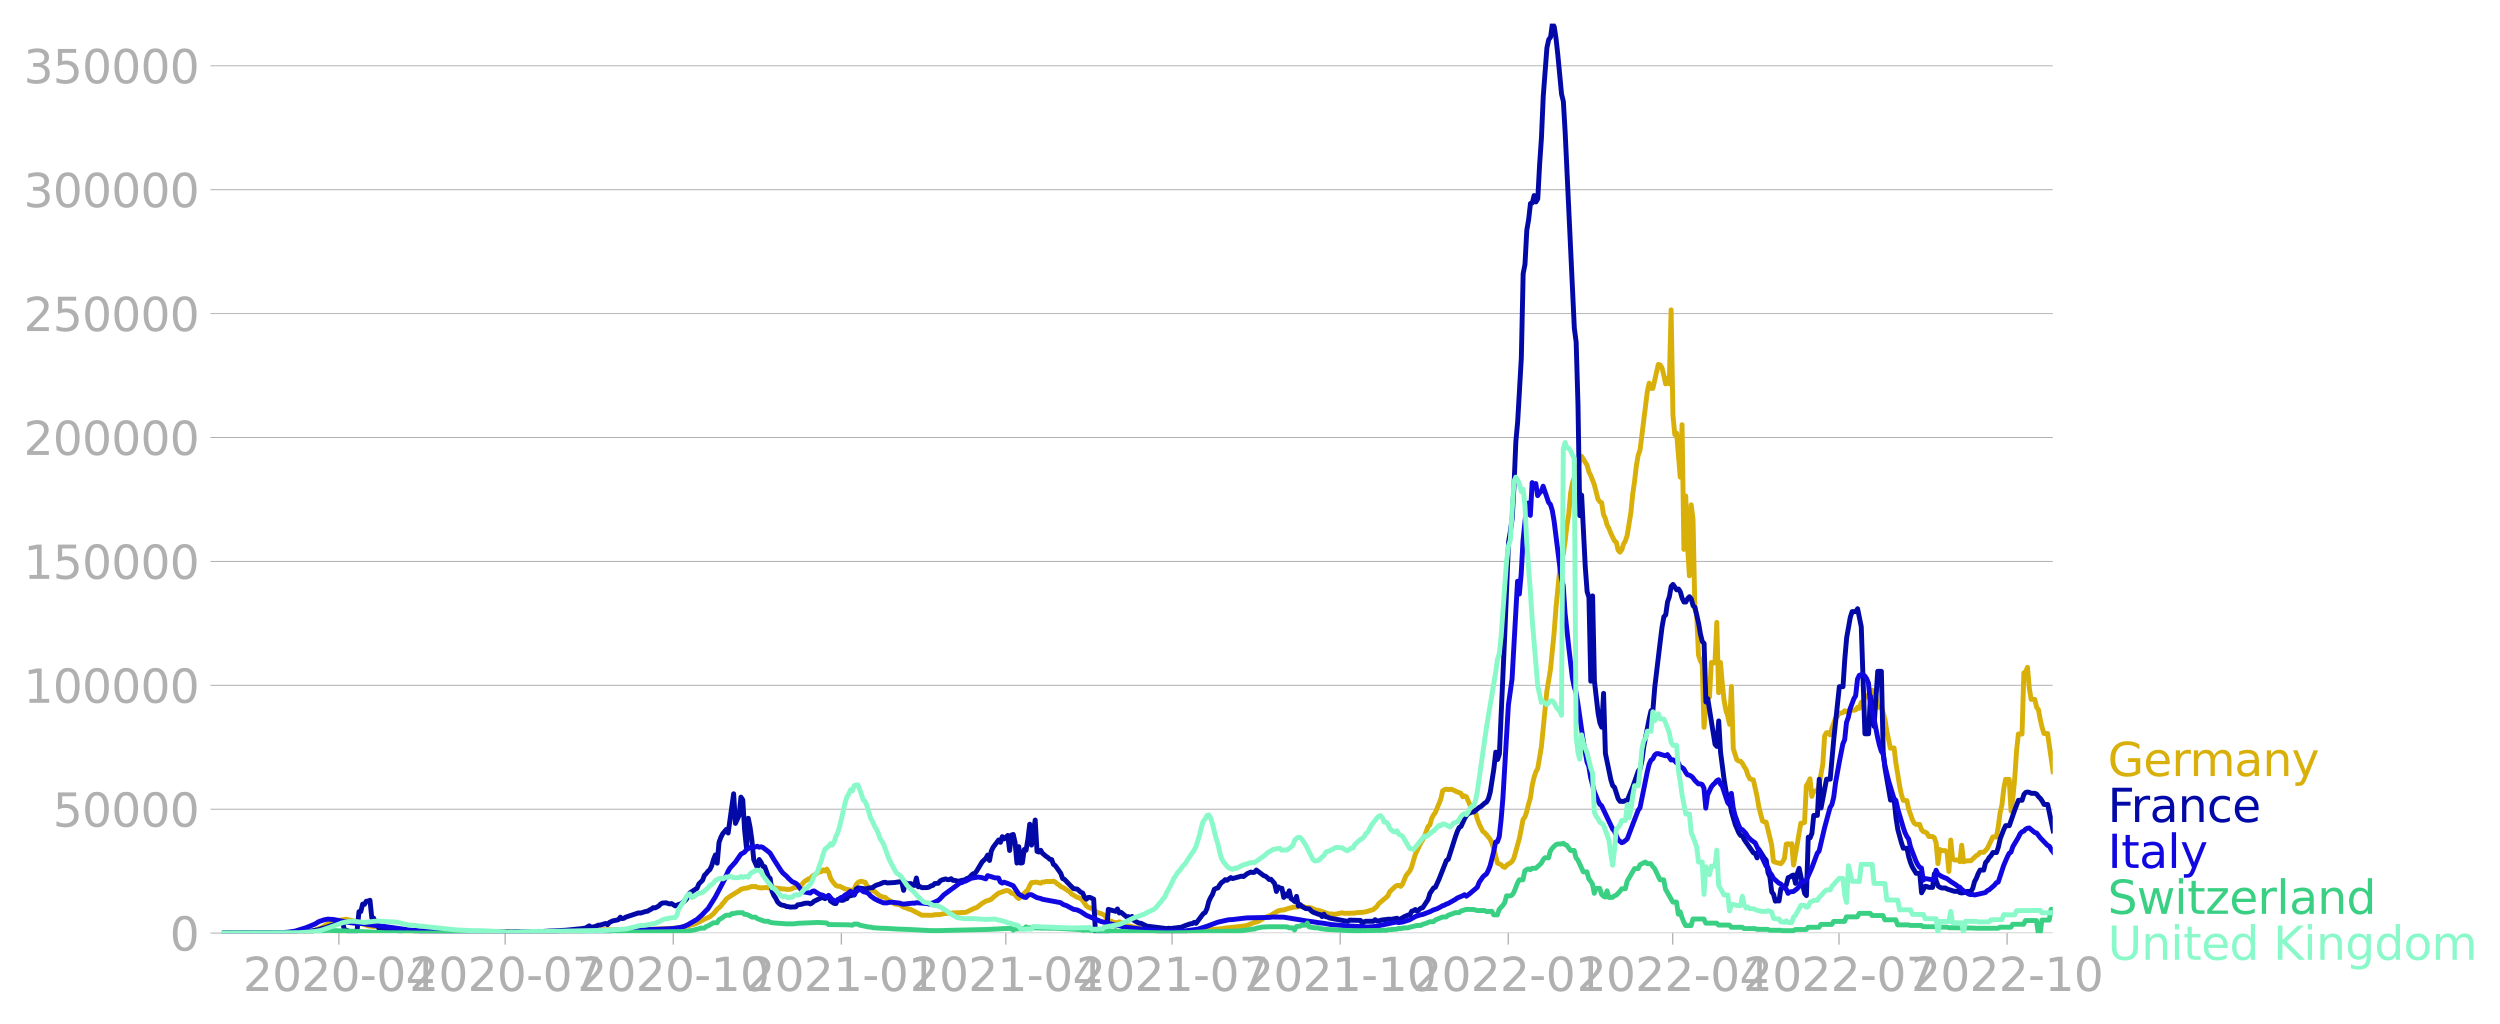 <svg xmlns="http://www.w3.org/2000/svg" xmlns:xlink="http://www.w3.org/1999/xlink" width="1015.94" height="416.199" viewBox="0 0 761.955 312.149"><defs><style>*{stroke-linejoin:round;stroke-linecap:butt}</style></defs><g id="figure_1"><path id="patch_1" d="M0 312.15h761.955V0H0v312.15z" style="fill:none"/><g id="axes_1"><path id="patch_2" d="M67.645 284.4h558V7.2h-558v277.2z" style="fill:none"/><g id="matplotlib.axis_1"><g id="xtick_1"><g id="line2d_1"><defs><path id="me44c5432d6" d="M0 0v3.5" style="stroke:#b0b0b0;stroke-width:.4"/></defs><use xlink:href="#me44c5432d6" x="103.286" y="284.4" style="fill:#b0b0b0;stroke:#b0b0b0;stroke-width:.4"/></g><g id="text_1" style="fill:#b0b0b0" transform="matrix(.14 0 0 -.14 74.038 302.038)"><defs><path id="DejaVuSans-32" d="M1228 531h2203V0H469v531q359 372 979 998 621 627 780 809 303 340 423 576 121 236 121 464 0 372-261 606-261 235-680 235-297 0-627-103-329-103-704-313v638q381 153 712 231 332 78 607 78 725 0 1156-363 431-362 431-968 0-288-108-546-107-257-392-607-78-91-497-524-418-433-1181-1211z" transform="scale(.016)"/><path id="DejaVuSans-30" d="M2034 4250q-487 0-733-480-245-479-245-1442 0-959 245-1439 246-480 733-480 491 0 736 480 246 480 246 1439 0 963-246 1442-245 480-736 480zm0 500q785 0 1199-621 414-620 414-1801 0-1178-414-1799Q2819-91 2034-91q-784 0-1198 620-414 621-414 1799 0 1181 414 1801 414 621 1198 621z" transform="scale(.016)"/><path id="DejaVuSans-2d" d="M313 2009h1684v-512H313v512z" transform="scale(.016)"/><path id="DejaVuSans-34" d="M2419 4116 825 1625h1594v2491zm-166 550h794V1625h666v-525h-666V0h-628v1100H313v609l1940 2957z" transform="scale(.016)"/></defs><use xlink:href="#DejaVuSans-32"/><use xlink:href="#DejaVuSans-30" x="63.623"/><use xlink:href="#DejaVuSans-32" x="127.246"/><use xlink:href="#DejaVuSans-30" x="190.869"/><use xlink:href="#DejaVuSans-2d" x="254.492"/><use xlink:href="#DejaVuSans-30" x="290.576"/><use xlink:href="#DejaVuSans-34" x="354.199"/></g></g><g id="xtick_2"><use xlink:href="#me44c5432d6" id="line2d_2" x="153.962" y="284.4" style="fill:#b0b0b0;stroke:#b0b0b0;stroke-width:.4"/><g id="text_2" style="fill:#b0b0b0" transform="matrix(.14 0 0 -.14 124.714 302.038)"><defs><path id="DejaVuSans-37" d="M525 4666h3000v-269L1831 0h-659l1594 4134H525v532z" transform="scale(.016)"/></defs><use xlink:href="#DejaVuSans-32"/><use xlink:href="#DejaVuSans-30" x="63.623"/><use xlink:href="#DejaVuSans-32" x="127.246"/><use xlink:href="#DejaVuSans-30" x="190.869"/><use xlink:href="#DejaVuSans-2d" x="254.492"/><use xlink:href="#DejaVuSans-30" x="290.576"/><use xlink:href="#DejaVuSans-37" x="354.199"/></g></g><g id="xtick_3"><use xlink:href="#me44c5432d6" id="line2d_3" x="205.196" y="284.4" style="fill:#b0b0b0;stroke:#b0b0b0;stroke-width:.4"/><g id="text_3" style="fill:#b0b0b0" transform="matrix(.14 0 0 -.14 175.948 302.038)"><defs><path id="DejaVuSans-31" d="M794 531h1031v3560L703 3866v575l1116 225h631V531h1031V0H794v531z" transform="scale(.016)"/></defs><use xlink:href="#DejaVuSans-32"/><use xlink:href="#DejaVuSans-30" x="63.623"/><use xlink:href="#DejaVuSans-32" x="127.246"/><use xlink:href="#DejaVuSans-30" x="190.869"/><use xlink:href="#DejaVuSans-2d" x="254.492"/><use xlink:href="#DejaVuSans-31" x="290.576"/><use xlink:href="#DejaVuSans-30" x="354.199"/></g></g><g id="xtick_4"><use xlink:href="#me44c5432d6" id="line2d_4" x="256.429" y="284.4" style="fill:#b0b0b0;stroke:#b0b0b0;stroke-width:.4"/><g id="text_4" style="fill:#b0b0b0" transform="matrix(.14 0 0 -.14 227.181 302.038)"><use xlink:href="#DejaVuSans-32"/><use xlink:href="#DejaVuSans-30" x="63.623"/><use xlink:href="#DejaVuSans-32" x="127.246"/><use xlink:href="#DejaVuSans-31" x="190.869"/><use xlink:href="#DejaVuSans-2d" x="254.492"/><use xlink:href="#DejaVuSans-30" x="290.576"/><use xlink:href="#DejaVuSans-31" x="354.199"/></g></g><g id="xtick_5"><use xlink:href="#me44c5432d6" id="line2d_5" x="306.549" y="284.4" style="fill:#b0b0b0;stroke:#b0b0b0;stroke-width:.4"/><g id="text_5" style="fill:#b0b0b0" transform="matrix(.14 0 0 -.14 277.301 302.038)"><use xlink:href="#DejaVuSans-32"/><use xlink:href="#DejaVuSans-30" x="63.623"/><use xlink:href="#DejaVuSans-32" x="127.246"/><use xlink:href="#DejaVuSans-31" x="190.869"/><use xlink:href="#DejaVuSans-2d" x="254.492"/><use xlink:href="#DejaVuSans-30" x="290.576"/><use xlink:href="#DejaVuSans-34" x="354.199"/></g></g><g id="xtick_6"><use xlink:href="#me44c5432d6" id="line2d_6" x="357.226" y="284.4" style="fill:#b0b0b0;stroke:#b0b0b0;stroke-width:.4"/><g id="text_6" style="fill:#b0b0b0" transform="matrix(.14 0 0 -.14 327.978 302.038)"><use xlink:href="#DejaVuSans-32"/><use xlink:href="#DejaVuSans-30" x="63.623"/><use xlink:href="#DejaVuSans-32" x="127.246"/><use xlink:href="#DejaVuSans-31" x="190.869"/><use xlink:href="#DejaVuSans-2d" x="254.492"/><use xlink:href="#DejaVuSans-30" x="290.576"/><use xlink:href="#DejaVuSans-37" x="354.199"/></g></g><g id="xtick_7"><use xlink:href="#me44c5432d6" id="line2d_7" x="408.459" y="284.4" style="fill:#b0b0b0;stroke:#b0b0b0;stroke-width:.4"/><g id="text_7" style="fill:#b0b0b0" transform="matrix(.14 0 0 -.14 379.211 302.038)"><use xlink:href="#DejaVuSans-32"/><use xlink:href="#DejaVuSans-30" x="63.623"/><use xlink:href="#DejaVuSans-32" x="127.246"/><use xlink:href="#DejaVuSans-31" x="190.869"/><use xlink:href="#DejaVuSans-2d" x="254.492"/><use xlink:href="#DejaVuSans-31" x="290.576"/><use xlink:href="#DejaVuSans-30" x="354.199"/></g></g><g id="xtick_8"><use xlink:href="#me44c5432d6" id="line2d_8" x="459.693" y="284.4" style="fill:#b0b0b0;stroke:#b0b0b0;stroke-width:.4"/><g id="text_8" style="fill:#b0b0b0" transform="matrix(.14 0 0 -.14 430.445 302.038)"><use xlink:href="#DejaVuSans-32"/><use xlink:href="#DejaVuSans-30" x="63.623"/><use xlink:href="#DejaVuSans-32" x="127.246"/><use xlink:href="#DejaVuSans-32" x="190.869"/><use xlink:href="#DejaVuSans-2d" x="254.492"/><use xlink:href="#DejaVuSans-30" x="290.576"/><use xlink:href="#DejaVuSans-31" x="354.199"/></g></g><g id="xtick_9"><use xlink:href="#me44c5432d6" id="line2d_9" x="509.813" y="284.4" style="fill:#b0b0b0;stroke:#b0b0b0;stroke-width:.4"/><g id="text_9" style="fill:#b0b0b0" transform="matrix(.14 0 0 -.14 480.565 302.038)"><use xlink:href="#DejaVuSans-32"/><use xlink:href="#DejaVuSans-30" x="63.623"/><use xlink:href="#DejaVuSans-32" x="127.246"/><use xlink:href="#DejaVuSans-32" x="190.869"/><use xlink:href="#DejaVuSans-2d" x="254.492"/><use xlink:href="#DejaVuSans-30" x="290.576"/><use xlink:href="#DejaVuSans-34" x="354.199"/></g></g><g id="xtick_10"><use xlink:href="#me44c5432d6" id="line2d_10" x="560.489" y="284.4" style="fill:#b0b0b0;stroke:#b0b0b0;stroke-width:.4"/><g id="text_10" style="fill:#b0b0b0" transform="matrix(.14 0 0 -.14 531.241 302.038)"><use xlink:href="#DejaVuSans-32"/><use xlink:href="#DejaVuSans-30" x="63.623"/><use xlink:href="#DejaVuSans-32" x="127.246"/><use xlink:href="#DejaVuSans-32" x="190.869"/><use xlink:href="#DejaVuSans-2d" x="254.492"/><use xlink:href="#DejaVuSans-30" x="290.576"/><use xlink:href="#DejaVuSans-37" x="354.199"/></g></g><g id="xtick_11"><use xlink:href="#me44c5432d6" id="line2d_11" x="611.723" y="284.4" style="fill:#b0b0b0;stroke:#b0b0b0;stroke-width:.4"/><g id="text_11" style="fill:#b0b0b0" transform="matrix(.14 0 0 -.14 582.475 302.038)"><use xlink:href="#DejaVuSans-32"/><use xlink:href="#DejaVuSans-30" x="63.623"/><use xlink:href="#DejaVuSans-32" x="127.246"/><use xlink:href="#DejaVuSans-32" x="190.869"/><use xlink:href="#DejaVuSans-2d" x="254.492"/><use xlink:href="#DejaVuSans-31" x="290.576"/><use xlink:href="#DejaVuSans-30" x="354.199"/></g></g></g><g id="matplotlib.axis_2"><g id="ytick_1"><path id="line2d_12" d="M67.645 284.4h558" clip-path="url(#p0d3bf40c6f)" style="fill:none;stroke:#b0b0b0;stroke-width:.3;stroke-linecap:square"/><g id="line2d_13"><defs><path id="m66117d9fcc" d="M0 0h-3.5" style="stroke:#b0b0b0;stroke-width:.3"/></defs><use xlink:href="#m66117d9fcc" x="67.645" y="284.4" style="fill:#b0b0b0;stroke:#b0b0b0;stroke-width:.3"/></g><use xlink:href="#DejaVuSans-30" id="text_12" style="fill:#b0b0b0" transform="matrix(.14 0 0 -.14 51.737 289.719)"/></g><g id="ytick_2"><path id="line2d_14" d="M67.645 246.636h558" clip-path="url(#p0d3bf40c6f)" style="fill:none;stroke:#b0b0b0;stroke-width:.3;stroke-linecap:square"/><use xlink:href="#m66117d9fcc" id="line2d_15" x="67.645" y="246.636" style="fill:#b0b0b0;stroke:#b0b0b0;stroke-width:.3"/><g id="text_13" style="fill:#b0b0b0" transform="matrix(.14 0 0 -.14 16.108 251.955)"><defs><path id="DejaVuSans-35" d="M691 4666h2478v-532H1269V2991q137 47 274 70 138 23 276 23 781 0 1237-428 457-428 457-1159 0-753-469-1171Q2575-91 1722-91q-294 0-599 50Q819 9 494 109v635q281-153 581-228t634-75q541 0 856 284 316 284 316 772 0 487-316 771-315 285-856 285-253 0-505-56-251-56-513-175v2344z" transform="scale(.016)"/></defs><use xlink:href="#DejaVuSans-35"/><use xlink:href="#DejaVuSans-30" x="63.623"/><use xlink:href="#DejaVuSans-30" x="127.246"/><use xlink:href="#DejaVuSans-30" x="190.869"/><use xlink:href="#DejaVuSans-30" x="254.492"/></g></g><g id="ytick_3"><path id="line2d_16" d="M67.645 208.872h558" clip-path="url(#p0d3bf40c6f)" style="fill:none;stroke:#b0b0b0;stroke-width:.3;stroke-linecap:square"/><use xlink:href="#m66117d9fcc" id="line2d_17" x="67.645" y="208.872" style="fill:#b0b0b0;stroke:#b0b0b0;stroke-width:.3"/><g id="text_14" style="fill:#b0b0b0" transform="matrix(.14 0 0 -.14 7.2 214.191)"><use xlink:href="#DejaVuSans-31"/><use xlink:href="#DejaVuSans-30" x="63.623"/><use xlink:href="#DejaVuSans-30" x="127.246"/><use xlink:href="#DejaVuSans-30" x="190.869"/><use xlink:href="#DejaVuSans-30" x="254.492"/><use xlink:href="#DejaVuSans-30" x="318.115"/></g></g><g id="ytick_4"><path id="line2d_18" d="M67.645 171.108h558" clip-path="url(#p0d3bf40c6f)" style="fill:none;stroke:#b0b0b0;stroke-width:.3;stroke-linecap:square"/><use xlink:href="#m66117d9fcc" id="line2d_19" x="67.645" y="171.108" style="fill:#b0b0b0;stroke:#b0b0b0;stroke-width:.3"/><g id="text_15" style="fill:#b0b0b0" transform="matrix(.14 0 0 -.14 7.2 176.427)"><use xlink:href="#DejaVuSans-31"/><use xlink:href="#DejaVuSans-35" x="63.623"/><use xlink:href="#DejaVuSans-30" x="127.246"/><use xlink:href="#DejaVuSans-30" x="190.869"/><use xlink:href="#DejaVuSans-30" x="254.492"/><use xlink:href="#DejaVuSans-30" x="318.115"/></g></g><g id="ytick_5"><path id="line2d_20" d="M67.645 133.344h558" clip-path="url(#p0d3bf40c6f)" style="fill:none;stroke:#b0b0b0;stroke-width:.3;stroke-linecap:square"/><use xlink:href="#m66117d9fcc" id="line2d_21" x="67.645" y="133.344" style="fill:#b0b0b0;stroke:#b0b0b0;stroke-width:.3"/><g id="text_16" style="fill:#b0b0b0" transform="matrix(.14 0 0 -.14 7.2 138.663)"><use xlink:href="#DejaVuSans-32"/><use xlink:href="#DejaVuSans-30" x="63.623"/><use xlink:href="#DejaVuSans-30" x="127.246"/><use xlink:href="#DejaVuSans-30" x="190.869"/><use xlink:href="#DejaVuSans-30" x="254.492"/><use xlink:href="#DejaVuSans-30" x="318.115"/></g></g><g id="ytick_6"><path id="line2d_22" d="M67.645 95.58h558" clip-path="url(#p0d3bf40c6f)" style="fill:none;stroke:#b0b0b0;stroke-width:.3;stroke-linecap:square"/><use xlink:href="#m66117d9fcc" id="line2d_23" x="67.645" y="95.581" style="fill:#b0b0b0;stroke:#b0b0b0;stroke-width:.3"/><g id="text_17" style="fill:#b0b0b0" transform="matrix(.14 0 0 -.14 7.2 100.9)"><use xlink:href="#DejaVuSans-32"/><use xlink:href="#DejaVuSans-35" x="63.623"/><use xlink:href="#DejaVuSans-30" x="127.246"/><use xlink:href="#DejaVuSans-30" x="190.869"/><use xlink:href="#DejaVuSans-30" x="254.492"/><use xlink:href="#DejaVuSans-30" x="318.115"/></g></g><g id="ytick_7"><path id="line2d_24" d="M67.645 57.817h558" clip-path="url(#p0d3bf40c6f)" style="fill:none;stroke:#b0b0b0;stroke-width:.3;stroke-linecap:square"/><use xlink:href="#m66117d9fcc" id="line2d_25" x="67.645" y="57.817" style="fill:#b0b0b0;stroke:#b0b0b0;stroke-width:.3"/><g id="text_18" style="fill:#b0b0b0" transform="matrix(.14 0 0 -.14 7.2 63.136)"><defs><path id="DejaVuSans-33" d="M2597 2516q453-97 707-404 255-306 255-756 0-690-475-1069Q2609-91 1734-91q-293 0-604 58T488 141v609q262-153 574-231 313-78 654-78 593 0 904 234t311 681q0 413-289 645-289 233-804 233h-544v519h569q465 0 712 186t247 536q0 359-255 551-254 193-729 193-260 0-557-57-297-56-653-174v562q360 100 674 150t592 50q719 0 1137-327 419-326 419-882 0-388-222-655t-631-370z" transform="scale(.016)"/></defs><use xlink:href="#DejaVuSans-33"/><use xlink:href="#DejaVuSans-30" x="63.623"/><use xlink:href="#DejaVuSans-30" x="127.246"/><use xlink:href="#DejaVuSans-30" x="190.869"/><use xlink:href="#DejaVuSans-30" x="254.492"/><use xlink:href="#DejaVuSans-30" x="318.115"/></g></g><g id="ytick_8"><path id="line2d_26" d="M67.645 20.053h558" clip-path="url(#p0d3bf40c6f)" style="fill:none;stroke:#b0b0b0;stroke-width:.3;stroke-linecap:square"/><use xlink:href="#m66117d9fcc" id="line2d_27" x="67.645" y="20.053" style="fill:#b0b0b0;stroke:#b0b0b0;stroke-width:.3"/><g id="text_19" style="fill:#b0b0b0" transform="matrix(.14 0 0 -.14 7.2 25.372)"><use xlink:href="#DejaVuSans-33"/><use xlink:href="#DejaVuSans-35" x="63.623"/><use xlink:href="#DejaVuSans-30" x="127.246"/><use xlink:href="#DejaVuSans-30" x="190.869"/><use xlink:href="#DejaVuSans-30" x="254.492"/><use xlink:href="#DejaVuSans-30" x="318.115"/></g></g></g><path id="line2d_28" d="m67.645 284.4 22.832-.104 2.228-.169 2.227-.36.557-.082 2.785-1.083 1.114-.722 1.113-.537.557-.387.557-.218 3.898-.564 3.342.786.556.336 1.671.476 1.114.437 3.898.405 1.114.245 6.126.789 1.113.013 6.683.252 1.67.063 15.037.088 2.784-.13 3.898.126 12.252-.02 5.012-.139 10.58-.433 1.671-.1 8.91.102 1.671-.093 2.228-.076 7.24-.332 2.227-.104 3.341-.652 1.114-.362 1.114-.277 1.67-.831 1.114-.563 1.114-.497.557-.265 1.113-.924 1.114-1.345 1.114-.96.557-.796.557-.592.557-.803 1.113-.792 2.228-1.384.557-.304.557-.469 1.113-.335.557.002 1.114-.34.557-.219.557.101.557-.1.557.274 1.113.198 1.671-.146.557.13 2.228.01 2.227.317.557-.005.557.147 1.114-.045.557-.175.556-.341 1.114-.174.557-.383.557-.176 1.114-1.246.557-.262.556-.435.557-.04.557-.747 2.228-1.357.557-.03.557-.55.556.322.557-.568.557.89.557 1.817.557.972 1.114 1.328.557.246.557-.038 1.67.843 1.67.36.558.665.557-.963.557-1.295.556-.715.557-.286.557-.098 1.114.31.557 1.022.557.65.557.33.556.578.557.154 1.114.906.557.486 1.114.42.557.044.557.535 1.67 1.02.557.442 1.67.268 1.115.738 1.113.318.557.278.557.116 3.341 1.729 3.342.012.557-.168 1.67-.046 1.114-.275 1.67-.126 1.671-.12 1.114-.041 2.228-.1 2.784-1.306.557-.132 1.67-1.304 1.114-.68 1.114-.336.557-.256 1.114-.997 1.114-.85 1.67-.59.557-.178.557-.034.557.253.557.537.557.149.557.287.557.796.556.42.557-.386 1.67-1.767.558-.423.557-1.297.557-.973 1.67-.151 1.114.324.557-.344.557-.01.557-.185 1.67.038.557-.147.557.286.557.516.557.347.557.48 1.114.565 1.67 1.125.557.63 1.67.984.558.152.557.338.556.489 1.114 1.612.557.448 1.114.37 1.67 1.247 1.114.28 1.114.543.557.907.557.646 1.114.329.556.309 1.114.09.557-.248.557.18 1.114.793 1.114.245.556.063 1.114.336 3.342.537 1.113.348 1.671.178 9.467.251 6.126-.459 3.898-.312 1.114-.1 1.114-.174 5.568-.612 1.114-.23 2.228-.893 1.113-.256 2.228-1.32 1.114-.417.557-.198 2.227-1.34 1.114-.244h.557l1.67-.57.557-.058.557-.22 1.671-.13.557-.184.557.138.557-.04.557.335.556-.083 1.114.163 1.67.73.558.001 3.341 1.15.557-.048 1.114.13 2.227-.483.557.174 3.341-.065.557-.156 1.671-.06 1.114-.197 1.114-.341 1.113-.296 1.114-.95.557-.87 2.784-2.337.557-1.29 1.671-1.58.557-.334.557-.036.557.303.557-.638 1.113-2.688 1.114-1.35.557-1.188 1.114-3.833 1.67-3.513.557-.873.557-1.102 1.114-3.057.557-.467.557-2.033.557-.996.556-.759 1.671-4.092.557-2.53.557-.345.557-.18.557.138 1.113-.08 1.671.802 1.114.418.557 1.046.557-.26.557.28 1.113 2.576.557 1.016 1.114 1.222.557 1.974.557 1.504 1.113 2.288.557.356.557.61 1.114 1.407.557 1.267.557 1.677 1.114 4.3 1.113.487.557.606.557.233.557-.627.557-.45.557-.261.557-.497.557-1.023 1.67-5.992 1.114-5.776.557-.727.557-1.633.557-2.321.557-1.843.556-3.872.557-2.388.557-1.721.557-.96 1.114-6.539 1.67-16.993 1.114-6.71 1.114-11.245.557-7.51 1.114-11.188.557-3.618.556-1.61.557-3.848.557-4.801.557-3.559.557-6.332.557-3.091 1.114-3.362.557-.75.556-2.779.557-1.267 1.671 2.666.557 2.028.557 1.118 1.114 2.86 1.113 4.403.557.77.557.28.557 3.594.557 1.179.557 2.082.557 1.004.557 1.432 1.113 2.335.557.41.557 2.442.557.61.557-.74.557-1.766.557-.969.557-1.734 1.113-6.92.557-5.62.557-3.802.557-4.842.557-3.207.557-1.505 2.227-17.913.557-2.498.557 1.599.557.007 1.67-7.314.557.145.557.886.557 2.22.557 2.677.557-1.648.557 1.646.557-22.561.557 31.997.557 5.996.556-.427 1.114 13.428.557-15.994.557 38.004.557-16.264.557 15.212.557 9.106.557-21.627.556 4.504.557 27.12.557 1.985.557 12.203.557 1.693.557 1.112.557 19.201.557-6.466.557-2.261.556-.524.557-10.521 1.114.108.557-12.334.557 21.426.557-9.218.557 6.485.556 5.155.557 2.963.557 1.732.557 2.512.557-11.505.557 18.946 1.114 3.408.557.348.556.074.557.642.557 1.038.557.778.557 1.734.557 1.122.557.252.557.113 1.113 4.992.557 3.263 1.114 4.27.557.251.557.115 1.67 6.877.557 5.077.557.26 1.671.447.557-.628.557-.949.557-4.406.556-.12.557.292.557-.282.557 6.488 2.228-12.76h.557l.556-.216.557-11.231.557-.83.557-1.241.557 5.369.557-1.61.557-.001.557-.169.557-1.862 1.113-6.161.557-8.64.557-.979h.557l.557.663.557-2.075 1.114-3.024.556-.53.557-1.007h.557l.557-.169.557-.557.557.348.557-.295.557-.5.557.297h.556l.557-.122.557-.78.557.336.557-1.807.557.867.557-2.927h.557l.556.377.557-.643.557-1.445.557 1.675.557.203.557 3.349h1.114l.557 1.641.556 2.074.557 3.506 1.114 5.29 1.114-.093.557 4.616 1.114 6.86.556 2.729.557 1.768 1.114.093.557 2.59 1.114 3.204.557 1.043.557.405h1.113l.557 1.614.557.577.557.13.557.336.557 1.032 1.114-.006.556.36.557 1.56.557 6.331.557-4.296.557.33 1.114.006.557.637.556 5.712.557-9.57.557 5.677.557.418h1.114l.557.518.557-5.017.557 5.033.556-.223 1.114-.088h.557l1.67-1.563.558-.297.557-.696h1.113l1.114-1.157 1.67-3.546h1.115l.556-3.134.557-4.218.557-2.361.557-4.917.557-2.902h1.114l.557 9.634.557-4.07.556-5.787.557-8.388.557-5.223h1.114l.557-18.617.557-.347.557-1.372.556 6.465.557 3.318h1.114l.557 2.426.557.72.557 3.065.557 2.364.557 1.82h1.113l1.671 11.622h0" clip-path="url(#p0d3bf40c6f)" style="fill:none;stroke:#d8b009;stroke-width:1.5;stroke-linecap:square"/><path id="line2d_29" d="m67.645 284.4 22.275-.107 2.785-.224 2.227-.309 2.228-.435 1.114-.375 1.114-.299 2.227-.79.557-.107.557-.581.557-.203.557.196.556-.155.557 2.344 1.114.372.557.673h1.67l.558-1.151.556-5.384.557-.052.557-2.259.557.07.557-.949.557-.035.557-.255.557 5.358.557.075.556 1.595.557.152.557 1.541.557-.1.557.23.557.05 1.114-.184.557.351.556-.316.557.247 1.114.125 1.114.554.557-.603 1.67.08 1.671.077.557.39 7.796.19.557-.332.557.017 1.114-.207 1.114.089.557.367 1.113-.109.557.132 1.67-.127.558-.415.557.43 2.784-.017 3.341-.017 2.785.023.557.081 2.227-.135 1.114.088 1.67-.087 2.785.02h1.114l2.784-.005 3.342-.223 1.67-.06 1.671-.098 1.67-.092 5.013-.505 1.113-.172 1.114-.664.557.445 1.114-.204 1.114-.45.556-.029 1.671-.489.557.378.557-.693 1.114-.503 1.113-.192.557-.163.557-.734.557.443.557-.133.557-.339 3.898-1.293.557.073 1.114-.34.557-.18.556-.05.557-.4.557-.24.557-.453.557.085 1.114-.564.557-.612.557-.31 1.113-.081 1.114.358.557-.122 1.114.706 1.114-.449.556-.144.557-.357 1.114-.967 1.114-2.024 2.227-1.445.557-1.333 1.114-1.086.557-1.494.557-.547.557-.729.557-.48.557-1.192.556-1.858.557-1.416.557 2.506.557-6.336.557-1.52.557-1.094 1.114-1.343.556 1.097 1.671-11.954.557 9.028 1.114-2.445.557-5.562.557.821.556 9.136.557 5.393.557-8.904.557 2.726.557 3.972.557 5.902 1.114 2.454.557-2.48.556.815.557 1.27.557.094 1.114 3.059.557.538.557 3.85.557 1.304.557.84.556 1.132.557.56.557.364 1.114.24.557.273.557.024.557.136 1.67-.075.557-.604 1.114-.166 1.114-.328 1.113-.04.557.25.557-.328.557-.488 2.228-1.075.557-.014.556.295 1.114-.832.557 1.547 1.114.738.557.04.557-1.244 1.113.283.557-.04.557-.392.557-.105.557-1.008.557.144.557-.19.557-.055.557-1.803.556-.373 1.114.145 1.114.182 1.67-.365.557.002.557-.46.557-.305 1.114-.365 1.114-.484.557-.054.557.203 2.227-.124 1.67-.236.558.059.557 2.567.556-2.414.557.373 1.114-.036.557.466.557.107.557-2.272.557 2.687.557-.07.556.328 1.671-.029.557-.155.557-.37.557-.122.557-.58 1.113-.091.557-.7.557-.312 1.114-.305.557.225.557-.008.557-.289.556.509.557.014 1.114.262 1.114-.292.557-.033 1.114-.61.556-.17.557-.687.557-.498.557-.1.557-.739 1.67-2.792 1.114-1.057.557-1.007.557 1.654.557-2.9.557-1.142 1.67-2.213.558.724.556-1.73.557.685 1.114-1.06.557 4.582.557-4.695.557-.182.557 2.446.557 6.271.556-5.001.557 5.019.557-.134.557-4.02.557.241.557-3.353.557-4.594.557 6.365 1.113-7.634.557 9.551.557.199.557-.534.557.926 1.114.945.557.348.556.526.557.081.557 1.484.557.365 1.67 2.359.558 1.573.557.237 1.67 1.76 1.114 1.085 1.114.136 1.114.981.556.243.557 1.306.557.55.557-.53.557-.005 1.114.54.557 10.342h3.34l.558-7.246 2.227.602.557-.723.557 1.22.557-.176 1.67 1.368.558-.087.556.413.557-.455.557 1.196 1.114.621.557.238.557.052 1.67.832 6.126.762.557-.128.557.103 3.341-.397 1.114-.484 1.67-.571.558-.05.556-.364.557.284 2.228-2.967.557-.315.557-1.215.557-2.171.556-1.192.557-.914.557-1.59.557-.292.557-.132.557-.961.557-.686.557-.359.557-.529.556.203 1.114-.825.557.305 2.785-.755.556.148 1.114-.879 1.114-.511.557.154.557-.087.557-.667 2.227 1.685.557.185.557.428.557.592.557-.085 1.113 1.298.557 2.426.557-1.394.557.396.557.025.557 2.793.557-1.017.557.597.557-1.594.556 2.406.557.347.557.5.557-1.565.557 2.934.557-.428.557.562 1.114.65 1.113.088.557.598.557.403 1.67.655.558.084.557.613.556-.728.557.764.557.116.557.281 5.569 1.038.557-.376 3.341.08.557.876.557-.48.557-.15 2.227.016.557-.483.557.364.557-.029 1.114-.28 1.114-.101.556-.108 1.114.016 1.67-.311.558.503 1.67-.983 1.114-.483.557-.038.557-1.129.557-.176.557-.35.557.56 1.113-.967.557-.115 1.67-2.534.558-1.876 1.114-1.648.556-.22 1.114-2.47 2.228-5.667.557-.347 2.227-7.001.557-1.551.557-1.14.557-.333 1.114-2.451.557-.911.556-.571 1.114-.448.557-.05 1.67-1.375.558-.322 1.113-.997.557-.327.557-1.022.557-2.006 1.114-7.198.557-4.971.557 2.241.556-1.656 1.114-24.905.557-12.398 1.114-27.253.557-3.316.557-3.993.557-9.945.556-13.39.557-6.08 1.114-19.485.557-25.643.557-2.854.557-10.45.557-3.19.557-4.909.556-.16.557-2.259.557 1.939.557-.941.557-10.407.557-8.058.557-12.832 1.114-14.72.556-2.537.557-.736.557-4.109.557.954.557 3.638.557 5.088 1.114 11.772.556 2.269.557 9.56 2.785 59.522.557 4.273.557 18.994.556 33.88.557-6.25 1.114 21.981.557 7.431.557 1.752.557 25.542.557-25.989.557 25.973 1.113 9.765.557 2.972.557 1.309.557-10.31.557 18.274 1.67 8.082.557 1.77.557.51 1.114 3.485.557.778 1.114.035.557-.294.557-.06 1.67-4.106 1.67-4.809.558-.68.557-2.555.556-4.169 1.671-8.59.557-2.4.557-.206.557-6.884 1.67-13.946.557-4.468.557-3.118.557-.569.557-3.936.557-1.615.557-3.147.557-.587 1.113 1.652.557-.25.557.855.557 1.955.557 1.15.557.005.557-1.043.557-.581.557.71.556 2.049.557.482 1.114 4.864.557 3.258.557 2.267.557.618.557 17.832.557-1.001 2.227 13.933.557.62.557-7.769.557 9.494 1.113 8.58.557 3.354.557 2.399.557.572.557 3.278 1.114 3.818 1.114 2.618.556.799.557.15.557 1.15 2.785 4.003.557.152.556 1.374.557-2.578 1.671 2.667.557.634.557 3.84.557 1.235.557 4.569.556.713.557 2.107.557-.116.557.057.557-3.703 1.114-.78.557-.447.556-2.19.557-.172.557-.443.557-.167.557 2.536.557-2.987.557-1.594 1.67 7.644.557.668.557-17.797.557.203.557-1.395.557-5.452 1.114-.01.557-11 .556 8.75 1.671-8.79h1.114l1.114-12.433 1.67-15.753h1.114l.557-8.47.557-6.431 1.114-6.244.557-1.74h1.113l.557-.873 1.114 5.496 1.114 32.617h1.113l.557-11.476.557 5.158.557 4.055 1.114-16.772h1.114l.557 24.588.556 4.993 1.671 9.661h1.114l.557 5.38.557 3.615 1.113 4.06.557 1.62h1.114l.557 2.675.557 1.8.557 1.314 1.114 1.853h1.113l.557 5.942 1.114-1.987.557.078.557.268h1.114l.556-4.158.557 2.13.557 1.566.557.4.557.233h1.114l.557.322 2.227.704h1.114l.557.41.557.08 1.113-.193.557-.29h1.114l.557-.927.557-2.052.557-1.02.557-1.448.557-1.035h1.113l.557-2.264.557-.636.557-.937.557-.559.557-.953h1.114l.556-1.658.557-2.522 1.114-2.86.557-1.158h1.114l1.67-4.814 1.114-2.92h1.114l.557-1.784.557-.604.557-.136.556.139.557.266h1.114l.557.268.557.768.557.527.557.802.557 1.037h1.113l1.671 8.032h0" clip-path="url(#p0d3bf40c6f)" style="fill:none;stroke:#0309a6;stroke-width:1.5;stroke-linecap:square"/><path id="line2d_30" d="m67.645 284.4 17.263-.094 2.785-.19 2.227-.329 3.342-1.035 2.784-1.149 1.114-.701 1.67-.566 1.114-.204 1.671.108 2.228.421 1.67.366 1.114.158 1.67.22 2.228.092 1.114.172 1.114.179 1.67.236.557-.076 1.671.296 8.91 1.246 1.114.025 5.569.332 13.365.284 2.228.034 3.34-.035 9.468.058 12.251-.056 9.468-.251 6.682-.51 2.785-.064 2.227-.062 3.341.033 5.012-.183 2.785-.167 2.227-.338 1.114-.309 1.114-.516 2.784-1.618 1.671-1.53 1.114-1.183.557-.537 2.227-3.56 2.785-5.275 1.113-2.595.557-.932 1.671-1.84 1.67-2.422 1.114-.618.557-.74 1.114-.634.557-.335.557.276 1.114-.372.557.313.556-.142.557.194 1.671 1.272.557.478 1.114 1.876 1.113 1.734 1.114 1.742.557.707 1.114.973.557.624 1.114 1.024 1.113.481.557.487 1.114 1.53.557.58 2.227.405.557-.52.557-.133 1.67 1.053 1.115.29.556.394.557.021.557-.392 1.114 1.302 1.114.474.557-.248.557-.587.556-.342.557-.153.557-.573.557-.24 1.114-.893 1.114 1.05.557-.879.556-.472.557-.187.557.122.557.491 1.114.276.557.396.557.656 1.113.804 1.114.582 1.67.69 1.115.02.556-.175 1.114-.025 2.228.276.557.217.557.076 2.784-.299.557.025.557-.16 3.341.277.557.15 1.67-.579 1.114-.561.557-.468 1.114-1.201 3.341-2.443 1.671-1.245.557-.084.557-.287.557-.155 1.67-.861 1.671-.28.557-.083 1.114.197 1.113.365.557-.998 2.228.677 1.114.057.557 1.251.556.29.557-.285 1.114.394 1.114.45.557.24 1.67 2.532 1.671.968.557.097.557-.612.557-.267.557.026 1.67.89 1.114.246.557.25 5.569 1.037.557.433.557.27.556.138 2.228 1.187 1.114.186 1.114.529 1.67 1.103 1.67.719 2.785 1.158 1.67.405 2.228.592 1.671.264 1.114.363 2.227.293 6.126.72 5.012.39 2.785-.023 2.784-.119 3.898-.528 2.785-.882 3.341-1.253 1.67-.379 1.671-.369 1.114-.042 1.67-.21 1.671-.196 1.114-.12 6.683-.134 1.114-.128 3.34.053 2.228.356 2.785.446 1.67.295 2.228.297 1.67.272 1.671.203 2.228.39 2.784.23 3.342.232 5.012.269 2.227-.148 6.126-1.293.557-.03.557.131 1.114-.176 2.227-.684 1.67-.962 1.671-.57.557-.07 2.228-.844 1.114-.555 1.113-.37 1.114-.582.557-.338.557-.143.557-.348.557-.169 2.227-1.265.557-.405 1.67-.711.558-.31.557.463 1.113-.85 2.228-1.897.557-1.466 1.113-1.635.557-.549.557-.378.557-1.091.557-1.418 1.114-4.365.557-2.884.557-.062.556-1.575.557-5.127.557-6.656 1.67-28.328 1.115-7.93 1.67-29.783.557 3.88.557-6.073.557-10.197 1.114-10.687.557-.768.557 3.76.556-9.988.557.496.557-.196.557 3.67.557-.82.557-.514.557-1.542 1.67 4.947.557.617.557 1.818.557 3.24 1.67 13.377.558 4.141.556 2.162.557 8.413 1.114 10.218 1.114 9.46.557 2.716.557 1.73.557 3.33 1.67 11.636 1.114 6.212.557 1.383.557 3.389 1.114 4.31 1.113 2.732.557 1.094.557.463 3.341 7.06.557.669 1.114 2.613 1.114.93.557-.216 1.114-.906 3.34-8.756.558-.76 2.227-10.986.557-2.27.557-1.245.557-.405.557-1.132.557-.454.557-.03 1.113.36 1.114.305.557-.366 1.114 1.644.557-.07.557.346.556.605.557.025.557 1.228.557.164.557.458.557 1.014.557.754.557.118.557.283.556.524.557.788 1.114 1.063.557-.012.557.18.557 1.092.557 6.12.557-4.084 1.113-2.355.557-.701.557-.496.557-.722.557-.287.557 1.296.557.643 1.113 3.384.557 1.646.557.67.557-3.498.557 4.4.557 2.3 1.114 3.05.556 1.119.557.178 1.114 1.205.557.996 1.114 1.056 1.114.77 3.34 7.073.558.405.557 1.531.557.732.556 1.063 1.671 1.486.557.235 1.114 1.225.557.34.556 1.308.557-.452 1.114-.124 1.114-.86.557-.627.557-1.33.557.039.556-.41.557-.22 1.671-3.746 1.67-4.49.558-.673 1.67-7.105 1.67-6.173.558-.876.557-2.254.557-4.38 1.113-6.18 1.114-5.683.557-1.28.557-5.271.557-1.571.557-2.606 1.113-3.013.557-.933.557-5.058.557-1.191.557-.17.557-.026.557.423.557.811.556 1.356.557 5.58 1.114 5.151 1.114 5.758.557 2.397.557 1.847.557.856.556 3.501 1.114 4.652 1.67 5.476.558.496.557 2.54 1.67 5.667.557 1.65.557 1.144.557.814.557 2.376 1.67 4.35.557 1.102.557.777.557.225.557 3.683.557-.492 2.228.378.556-.056.557-2.85.557 1.173 1.114.707 1.114.476.557.223 1.113.846 1.671 1.07.557.48.557.188.557.673 1.113.801 1.114.663.557.14.557-.07.557.183 3.341-.75.557-.565.557-.252 1.67-1.455.558-.724.556-.189 1.671-5.081 1.114-2.6.557-1.091.557-.358.557-1.66 1.67-2.8.557-1.15.557-.597.557-.191.557-.61.557-.272.556-.093 1.671 1.408.557.114 1.114 1.468 2.227 2.319.557.261.557 1.04.557.72h0" clip-path="url(#p0d3bf40c6f)" style="fill:none;stroke:#1007e1;stroke-width:1.5;stroke-linecap:square"/><path id="line2d_31" d="m67.645 284.4 25.06-.1 2.784-.156 1.671-.307.557-.006 1.114-.205 1.113-.06 7.24.24 10.024.451 11.138.108 16.706.018 36.755-.158 26.73-.303 2.785-.44 1.113-.268 1.114-.33h1.114l.557-.504.557-.169 1.67-.965h1.114l.557-.939 1.114-.643.557-.446.557-.277h1.113l.557-.484.557-.02 1.114-.237 1.67-.022.557.499.557.015.557.195 1.114.634h1.114l.557.482 1.113.386 1.114.4h1.114l.557.333 1.114.168 3.898.284 2.227-.002 1.114-.16 6.126-.266 1.67.078 1.114.08.557.484 6.126.076 1.114.112.557-.348h1.113l.557.34 2.785.571h.557l.556.197 2.228.148 2.228.082 2.227.135 1.67.086 2.228.074 2.228.104 4.455.25 2.784.022 15.036-.363 2.785-.126 1.67-.11 1.671-.054h1.114l.557.493.557-.324 1.67-.07h1.114l.557-.602.557.29 1.114-.008 3.34.109 4.456.045 7.24.422.556.182 1.114-.081h.557l1.114.126.557-.002.557-.129.557.248.556-.13h.557l.557.287.557-.165 1.114.082.557-.098.557.13h.556l.557-.186.557.217 7.797.345 1.113.045 6.126.109 7.24-.093 2.227-.121 1.114-.032 1.67-.104 4.456-.11 3.898-.078 2.784-.183 2.785-.429h.557l.557-.262 1.67-.332 2.228-.12 3.341.002 2.228.034.557.298h1.113l.557.669.557-1.09 1.114-.069.557-.312h1.114l.556-.654.557 1.167 1.671.28h1.114l.557.218 2.227.29 2.228.095 2.227.134 1.67.078 2.228.066 8.354-.105.557-.1.557.134.556-.204 2.785-.215.557-.21.557.078 1.113-.245h1.114l1.114-.34 1.67-.384h1.114l.557-.33 1.114-.34 1.114-.472h1.114l.556-.527 2.228-.923h1.114l.557-.52 2.227-.794h1.114l.557-.485 1.67-.52 2.228.03 1.114.33 2.227-.003.557.319 1.67-.083.558 1.073h1.114l.556-1.695 1.114-1.216.557-.818.557-2.049h1.114l.557-.243.557-.797 1.113-2.88.557-.976h1.114l.557-2.72.557-.416.557-.192.557.254.556-.447h1.114l1.67-1.502.558-1.069.557-.628h1.113l.557-2.09.557-.81 1.114-1.104.557-.19h1.114l.556-.236.557.422.557.218 1.114 1.561h1.114l.557 2.246.557.645 1.67 3.628h1.114l.557 2.121.557.695.557.874.557 2.841.556-1.497h1.114l.557 1.801.557.562.557.283.557-1.891.557 1.99h1.113l.557-.479.557-.177 1.114-1.162.557-.807h1.114l.557-2.308 2.227-3.825h1.114l.557-1.19 1.113-.563.557-.242.557.484h1.114l.557.88.557.564 1.114 2.36.556 1.116h1.114l.557 2.877 2.228 3.903h1.113l.557 3.705.557-.753.557 1.77.557 1.382.557 1.058h1.67l.557-2.001h3.342l.557 1.261h3.34l.558.593h3.341l.557.66h3.341l.557.399h3.342l.556.232h3.342l.557.287h3.341l.557.128h3.341l.557-.363h3.341l.557-.682h3.342l.556-.874h3.342l.557-.906h3.341l.557-1.395h3.341l.557-1.072h3.341l.557.671h3.342l.556 1.297h3.342l.557 1.551h3.341l.557.172h3.341l.557.384h3.341l.557.126h3.342l.556.182 7.24.09 1.114.076 6.682.009.557-.338h3.342l.557-.892h3.34l.558-1.128h3.341l.557 3.84h.557l.557-3.995h2.227l.557-3.27h.557" clip-path="url(#p0d3bf40c6f)" style="fill:none;stroke:#3ad083;stroke-width:1.5;stroke-linecap:square"/><path id="line2d_32" d="m67.645 284.4 23.39-.075 5.011-.436 1.67-.28 5.013-1.76 1.67-.626 2.228-.428 1.114-.019 3.341.378 2.228-.27 1.67-.16 5.57.3 1.113.197 1.67.415 1.114.298 1.114.048 1.114.09 1.114.181 1.113.063 1.114.145 9.467.99 4.455.182 3.342.032 6.682.361 1.114.09 2.785-.065 1.113-.07 5.57-.148 1.113.083 16.15-.323 1.67.02 7.24-.465 4.455-1.06 1.114-.033 1.113-.195 2.228-.434 1.114-.432 1.114-.624 1.113-.37.557.036.557-.24 1.114-.132.557-.012.557-.737.557-1.863 1.113-1.72.557-.761.557-1.146.557-.745.557-.248.557 1.088.557-.15.557-.29.556-.603 1.671-.456 1.67-1.41.558-.748.557-.244.556-.528.557-.74 1.114-.528.557-.165.557.214.557-.197.557-.416.556.12.557-.373 1.114.517 1.67-.052.558-.332.557.289.556-.26.557-.041.557.237.557-1.009.557-.432.557-.205.557-.474 1.114.038.556.363.557 1.142 1.671 2.194.557.638.557.944.557.15 2.227 2.304.557.334.557-.233 1.114.504.557-.172.557.032.556-.555.557-.258.557.115.557-.045 1.67-1.883.558-.128 1.113-1.272.557-.932.557-1.556 1.114-1.357.557-1.896.557-1.41.557-1.987.556-1.521 1.114-.852.557-.823.557.396.557-.863.557-1.756.557-1.174.557-1.815 1.113-4.71.557-2.447.557-1.886.557-.842.557-1.329.557.347.557-1.588.557-.237.556.01.557 1.362 1.114 3.273.557.43.557 1.329 1.114 3.775.556.937.557 1.318.557.936.557 1.167.557 1.679 1.114 1.766 1.114 3.089.556 1.47 1.114 2.194 1.114 2.072 1.114.737.557.66 1.67 2.487 1.114 1.06.557.482 1.67 1.872 1.671 1.54.557.194.557.035.557.156 1.114.647.557.125.557-.094 1.67.755 1.67 1.11.558.56.557.23 1.67 1.02 1.114.23 1.67.171 2.785-.01 3.341.256 2.785-.16 1.114.34 1.113.212 1.114.348.557.303.557.053 2.784.854.557.886 1.114.15 1.114-.104 1.114.068.556-.82 2.228.096 5.012.198 4.455.163 5.569-.121.557.524 1.67-.043 1.671-.109.557-.516 4.455-.806 1.67-.682 1.671-.786 1.114-.552 3.342-1.184.556-.385 2.228-1.02.557-.42 1.114-1.408.557-.544.556-.852.557-.602.557-1.316 1.114-1.991 1.114-2.422.557-.708.556-1.005.557-.483 1.114-1.584.557-.482 1.114-1.762 1.67-2.467.557-1.086 1.114-3.535.557-2.415.557-1.806.557-.595.557-1.103.557-.212.556.923.557 1.713 1.114 4.508.557 1.653.557 2.509.557 1.99.557.983 1.113 1.376.557.524 1.114.433.557-.368.557.093 1.67-.848 1.114-.476.557-.028.557-.306 1.114-.193.557.081 1.67-1.187 1.671-1.167.557-.6 1.67-1.004 1.114-.26 1.114-.13.557.59.557-.14 1.114.019 1.67-1.366.557-1.57.557-.591.557-.327.557.046.557.576 1.114 1.698 2.227 4.418.557.481 1.114-.13 1.114-1.077.556-.421.557-.998.557-.34.557-.054.557-.408.557-.18.557-.391.557-.155 1.113.11.557.051 1.114.699.557.173 1.114-.832.557-.045.556-1.077 1.114-.986.557-.503.557-.297.557-.524.557-1.002.557-.369 1.113-2.198 1.114-1.39.557-.752.557-.497.557-.238.557.643.557 1.36.557-.018.556.508.557 1.321.557.62.557.44.557.116.557-.385.557 1.082 1.114.55 2.227 3.813.557.08.557.215 3.341-4.091.557.15 1.67-1.36.558-.364 1.67-1.682.557.1.557-.553.557.03 1.67.887.557-.528.557-.682 1.114-.331.557-.741.557-.954.557-.535.557-.329.557.325.556-.798.557-1.163.557-.51.557-.31.557-1.53.557-2.918 2.784-19.48 2.785-16.7.557-4 .556-1.706.557-5.263 1.114-15.582.557-7.457.557-4.46.557-1.76 1.114-17.917.556-1.304.557.889.557 1.157.557 2.335.557-.71.557 4.798.557 11.488 1.114 14.975.556 8.595 1.671 20.1 1.114 5.026.557-.179 1.114.846 1.113-1.08.557-.085.557.625.557 1.183.557.772.557.515.557 1.332.556-81.211.557-1.922.557 1.602.557.16.557.725.557 1.318.557.992.557 84.615.557 5.003.556 2.116.557-7.42.557 2.564 1.114 2.93 1.114 4.598.557 1.478.557 12.032.556 1.208.557.727.557 1.1.557.323.557.508 1.67 4.675.558 4.232.556 3.346.557-4.725.557-6.262.557-.505.557-.748.557-1.391h1.114l.557-4.789.556 3.94.557-2.519.557-4.192.557-3.038h1.114l.557-4.83.557-6.208.556-2.728.557-.697.557-2.162h1.114l.557-5.907.557 2.7 1.114-2.107.556 1.604h1.114l.557 1.189 1.114 3.057.557 2.864.557.911h1.113l.557 7.768.557 3.282.557 4.037 1.114 5.845h1.114l.557 5.617 1.113 2.862.557 1.65.557 4.53h1.114l.557 9.856.557-8.399 1.113 2.358.557-2.582h1.114l.557-4.872.557 10.735 1.67 2.953 1.114-.006.557 4.86.557-2.009.557.014 1.114.325 1.113.002.557-2.821.557 2.67.557.923.557-.341.557.538h1.114l1.113.487.557.105.557.222 1.67.004.558-.227 1.114.423.556 1.899.557.177 1.114.003.557.876 1.114.17.557-.453.556.527 1.114.002.557-1.693.557-.478 1.114-2.027.557-1.034h1.113l.557.578.557-.193.557-1.315 1.114-.58h1.114l.557-.956.556-.475 1.114-1.32.557-.426 1.114-.04.557-1.104.557-.537.557-.723 1.113-1.15 1.114.04.557 5.107.557 2.201.557-11.198 1.114 4.74 2.227.068.557-5.236 3.341.03.557 5.787 3.341.05.557 4.998 3.342.064.557 2.959 1.67-.027 1.67.04.558 1.346 2.227.05 1.114-.016.557 1.3 3.341.013.557 4.303.557-3.46 2.784-.012.557-3.08.557 3.46 2.785.03.557 3.077.556-3.532 3.342.018.557.187 1.67-.022 1.671-.019.557-.619 3.341-.067.557-1.527 2.785.1.556-.026.557-1.243 1.114-.052 6.126-.045.557.736 3.341-.032h0" clip-path="url(#p0d3bf40c6f)" style="fill:none;stroke:#89f9c9;stroke-width:1.5;stroke-linecap:square"/><g id="text_20" style="fill:#d8b009" transform="matrix(.14 0 0 -.14 642.385 236.536)"><defs><path id="DejaVuSans-47" d="M3809 666v1253H2778v519h1656V434q-365-259-806-392-440-133-940-133-1094 0-1712 639-617 640-617 1780 0 1144 617 1783 618 639 1712 639 456 0 867-113 411-112 758-331v-672q-350 297-744 447t-828 150q-857 0-1287-478-429-478-429-1425 0-944 429-1422 430-478 1287-478 334 0 596 58 263 58 472 180z" transform="scale(.016)"/><path id="DejaVuSans-65" d="M3597 1894v-281H953q38-594 358-905t892-311q331 0 642 81t618 244V178Q3153 47 2828-22t-659-69q-838 0-1327 487-489 488-489 1320 0 859 464 1363 464 505 1252 505 706 0 1117-455 411-454 411-1235zm-575 169q-6 471-264 752-258 282-683 282-481 0-770-272t-333-766l2050 4z" transform="scale(.016)"/><path id="DejaVuSans-72" d="M2631 2963q-97 56-211 82-114 27-251 27-488 0-749-317t-261-911V0H581v3500h578v-544q182 319 472 473 291 155 707 155 59 0 131-8 72-7 159-23l3-590z" transform="scale(.016)"/><path id="DejaVuSans-6d" d="M3328 2828q216 388 516 572t706 184q547 0 844-383 297-382 297-1088V0h-578v2094q0 503-179 746-178 244-543 244-447 0-707-297-259-296-259-809V0h-578v2094q0 506-178 748t-550 242q-441 0-701-298-259-298-259-808V0H581v3500h578v-544q197 322 472 475t653 153q382 0 649-194 267-193 395-562z" transform="scale(.016)"/><path id="DejaVuSans-61" d="M2194 1759q-697 0-966-159t-269-544q0-306 202-486 202-179 548-179 479 0 768 339t289 901v128h-572zm1147 238V0h-575v531q-197-318-491-470T1556-91q-537 0-855 302-317 302-317 808 0 590 395 890 396 300 1180 300h807v57q0 397-261 614t-733 217q-300 0-585-72-284-72-546-216v532q315 122 612 182 297 61 578 61 760 0 1135-394 375-393 375-1193z" transform="scale(.016)"/><path id="DejaVuSans-6e" d="M3513 2113V0h-575v2094q0 497-194 743-194 247-581 247-466 0-735-297-269-296-269-809V0H581v3500h578v-544q207 316 486 472 280 156 646 156 603 0 912-373 310-373 310-1098z" transform="scale(.016)"/><path id="DejaVuSans-79" d="M2059-325q-243-625-475-815-231-191-618-191H506v481h338q237 0 368 113 132 112 291 531l103 262L191 3500h609L1894 763l1094 2737h609L2059-325z" transform="scale(.016)"/></defs><use xlink:href="#DejaVuSans-47"/><use xlink:href="#DejaVuSans-65" x="77.49"/><use xlink:href="#DejaVuSans-72" x="139.014"/><use xlink:href="#DejaVuSans-6d" x="178.377"/><use xlink:href="#DejaVuSans-61" x="275.789"/><use xlink:href="#DejaVuSans-6e" x="337.068"/><use xlink:href="#DejaVuSans-79" x="400.447"/></g><g id="text_21" style="fill:#0309a6" transform="matrix(.14 0 0 -.14 642.385 250.536)"><defs><path id="DejaVuSans-46" d="M628 4666h2681v-532H1259V2759h1850v-531H1259V0H628v4666z" transform="scale(.016)"/><path id="DejaVuSans-63" d="M3122 3366v-538q-244 135-489 202t-495 67q-560 0-870-355-309-354-309-995t309-996q310-354 870-354 250 0 495 67t489 202V134Q2881 22 2623-34q-257-57-548-57-791 0-1257 497-465 497-465 1341 0 856 470 1346 471 491 1290 491 265 0 518-55 253-54 491-163z" transform="scale(.016)"/></defs><use xlink:href="#DejaVuSans-46"/><use xlink:href="#DejaVuSans-72" x="50.27"/><use xlink:href="#DejaVuSans-61" x="91.383"/><use xlink:href="#DejaVuSans-6e" x="152.662"/><use xlink:href="#DejaVuSans-63" x="216.041"/><use xlink:href="#DejaVuSans-65" x="271.021"/></g><g id="text_22" style="fill:#1007e1" transform="matrix(.14 0 0 -.14 642.385 264.536)"><defs><path id="DejaVuSans-49" d="M628 4666h631V0H628v4666z" transform="scale(.016)"/><path id="DejaVuSans-74" d="M1172 4494v-994h1184v-447H1172V1153q0-428 117-550t477-122h590V0h-590q-666 0-919 248-253 249-253 905v1900H172v447h422v994h578z" transform="scale(.016)"/><path id="DejaVuSans-6c" d="M603 4863h575V0H603v4863z" transform="scale(.016)"/></defs><use xlink:href="#DejaVuSans-49"/><use xlink:href="#DejaVuSans-74" x="29.492"/><use xlink:href="#DejaVuSans-61" x="68.701"/><use xlink:href="#DejaVuSans-6c" x="129.98"/><use xlink:href="#DejaVuSans-79" x="157.764"/></g><g id="text_23" style="fill:#3ad083" transform="matrix(.14 0 0 -.14 642.385 278.536)"><defs><path id="DejaVuSans-53" d="M3425 4513v-616q-359 172-678 256-319 85-616 85-515 0-795-200t-280-569q0-310 186-468 186-157 705-254l381-78q706-135 1042-474t336-907q0-679-455-1029Q2797-91 1919-91q-331 0-705 75-373 75-773 222v650q384-215 753-325 369-109 725-109 540 0 834 212 294 213 294 607 0 343-211 537t-692 291l-385 75q-706 140-1022 440-315 300-315 835 0 619 436 975t1201 356q329 0 669-60 341-59 697-177z" transform="scale(.016)"/><path id="DejaVuSans-77" d="M269 3500h575l719-2731 715 2731h678l719-2731 716 2731h575L4050 0h-678l-753 2869L1863 0h-679L269 3500z" transform="scale(.016)"/><path id="DejaVuSans-69" d="M603 3500h575V0H603v3500zm0 1363h575v-729H603v729z" transform="scale(.016)"/><path id="DejaVuSans-7a" d="M353 3500h2731v-525L922 459h2162V0H275v525l2163 2516H353v459z" transform="scale(.016)"/><path id="DejaVuSans-64" d="M2906 2969v1894h575V0h-575v525q-181-312-458-464-276-152-664-152-634 0-1033 506-398 507-398 1332t398 1331q399 506 1033 506 388 0 664-152 277-151 458-463zM947 1747q0-634 261-995t717-361q456 0 718 361 263 361 263 995t-263 995q-262 361-718 361t-717-361q-261-361-261-995z" transform="scale(.016)"/></defs><use xlink:href="#DejaVuSans-53"/><use xlink:href="#DejaVuSans-77" x="63.477"/><use xlink:href="#DejaVuSans-69" x="145.264"/><use xlink:href="#DejaVuSans-74" x="173.047"/><use xlink:href="#DejaVuSans-7a" x="212.256"/><use xlink:href="#DejaVuSans-65" x="264.746"/><use xlink:href="#DejaVuSans-72" x="326.27"/><use xlink:href="#DejaVuSans-6c" x="367.383"/><use xlink:href="#DejaVuSans-61" x="395.166"/><use xlink:href="#DejaVuSans-6e" x="456.445"/><use xlink:href="#DejaVuSans-64" x="519.824"/></g><g id="text_24" style="fill:#89f9c9" transform="matrix(.14 0 0 -.14 642.385 292.536)"><defs><path id="DejaVuSans-55" d="M556 4666h635V1831q0-750 271-1080 272-329 882-329 606 0 878 329 272 330 272 1080v2835h634V1753q0-912-452-1378Q3225-91 2344-91q-885 0-1337 466-451 466-451 1378v2913z" transform="scale(.016)"/><path id="DejaVuSans-4b" d="M628 4666h631V2694l2094 1972h813L1850 2491 4331 0h-831L1259 2247V0H628v4666z" transform="scale(.016)"/><path id="DejaVuSans-67" d="M2906 1791q0 625-258 968-257 344-723 344-462 0-720-344-258-343-258-968 0-622 258-966t720-344q466 0 723 344 258 344 258 966zm575-1357q0-893-397-1329-396-436-1215-436-303 0-572 45t-522 139v559q253-137 500-202 247-66 503-66 566 0 847 295t281 892v285q-178-310-456-463T1784 0Q1141 0 747 490 353 981 353 1791q0 812 394 1302 394 491 1037 491 388 0 666-153t456-462v531h575V434z" transform="scale(.016)"/><path id="DejaVuSans-6f" d="M1959 3097q-462 0-731-361t-269-989q0-628 267-989 268-361 733-361 460 0 728 362 269 363 269 988 0 622-269 986-268 364-728 364zm0 487q750 0 1178-488 429-487 429-1349 0-859-429-1349Q2709-91 1959-91q-753 0-1180 489-426 490-426 1349 0 862 426 1349 427 488 1180 488z" transform="scale(.016)"/></defs><use xlink:href="#DejaVuSans-55"/><use xlink:href="#DejaVuSans-6e" x="73.193"/><use xlink:href="#DejaVuSans-69" x="136.572"/><use xlink:href="#DejaVuSans-74" x="164.355"/><use xlink:href="#DejaVuSans-65" x="203.564"/><use xlink:href="#DejaVuSans-64" x="265.088"/><use xlink:href="#DejaVuSans-20" x="328.564"/><use xlink:href="#DejaVuSans-4b" x="360.352"/><use xlink:href="#DejaVuSans-69" x="425.928"/><use xlink:href="#DejaVuSans-6e" x="453.711"/><use xlink:href="#DejaVuSans-67" x="517.09"/><use xlink:href="#DejaVuSans-64" x="580.566"/><use xlink:href="#DejaVuSans-6f" x="644.043"/><use xlink:href="#DejaVuSans-6d" x="705.225"/></g></g></g><defs><clipPath id="p0d3bf40c6f"><path d="M67.645 7.2h558v277.2h-558z"/></clipPath></defs></svg>